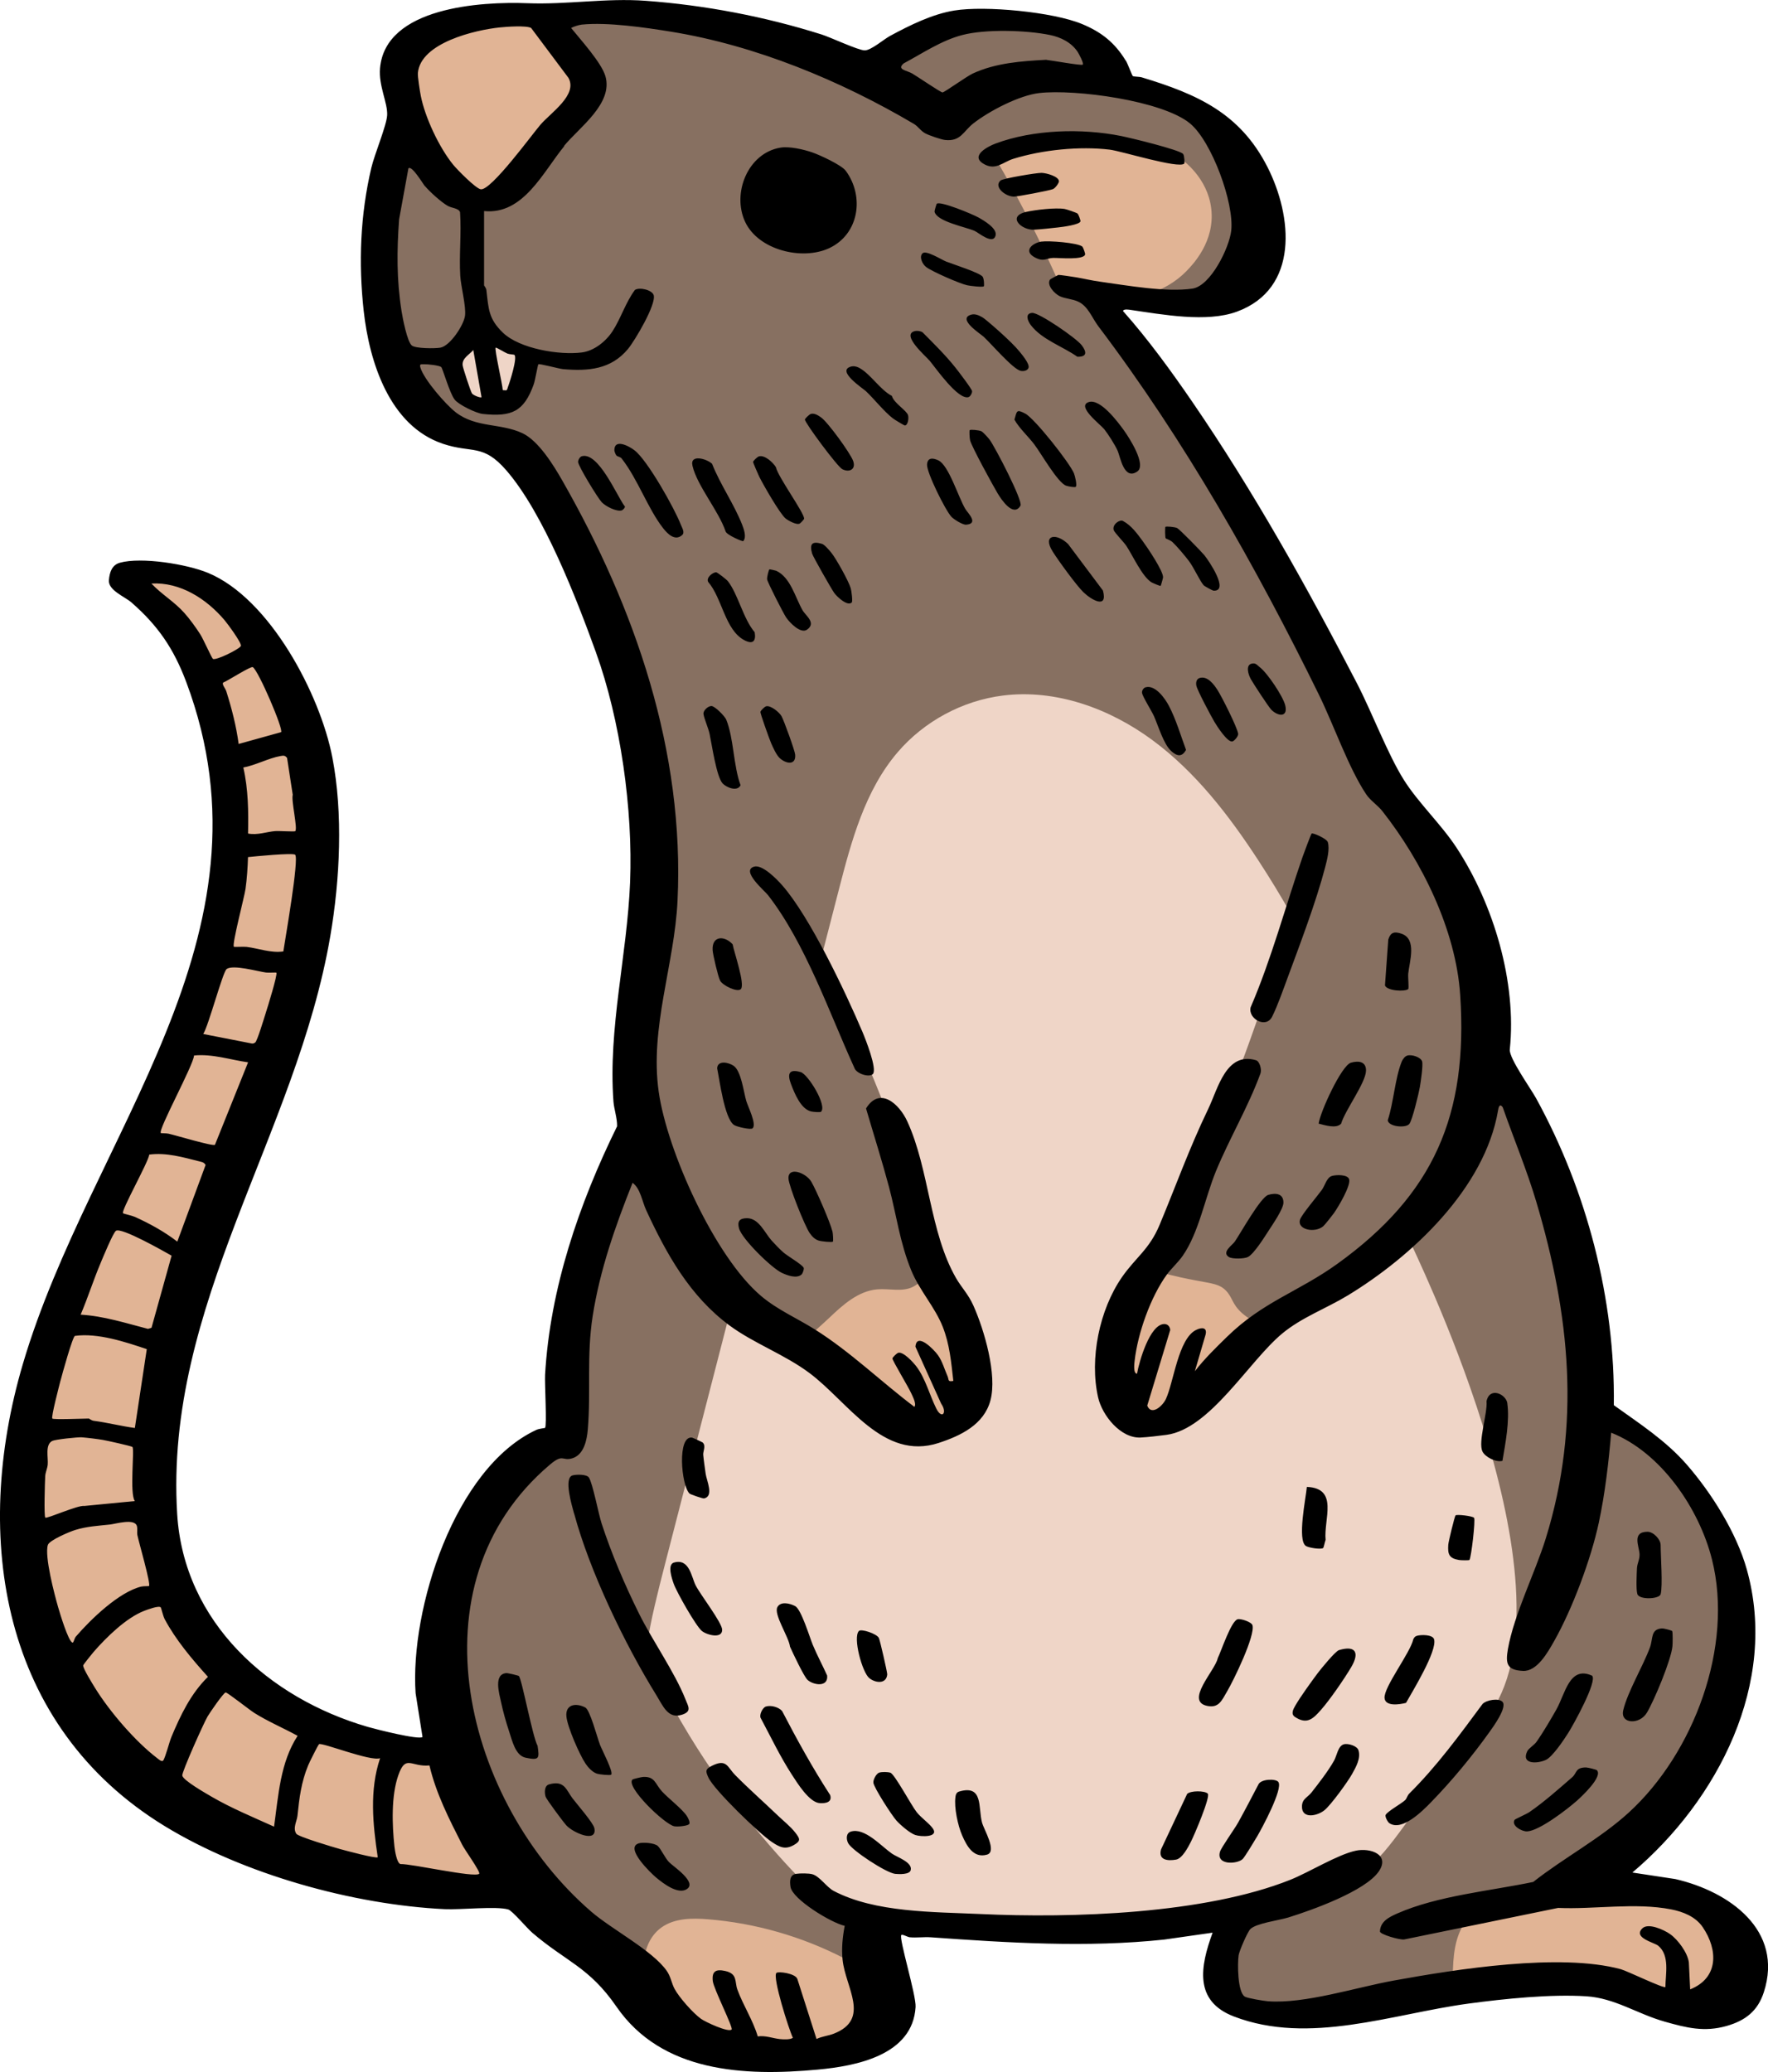 <?xml version="1.0" encoding="UTF-8"?>
<svg id="animal" xmlns="http://www.w3.org/2000/svg" viewBox="0 0 449.4 526.54">
  <path d="M100.58,79.23c-1.13-7.19-1.31-14.26-.62-23.64v-.08s2.46-13.41,2.46-13.41l.28-.31c.36-.4.85-.62,1.38-.62,1.38,0,2.52,1.36,4.57,4.41.23.34.41.61.5.73,1.27,1.47,3.84,3.79,5.39,4.69.2.12.6.24.96.34.98.29,2.46.72,2.88,2.18l.04.15v.16c.21,2.84.13,5.7.05,8.48-.07,2.54-.14,5.16,0,7.68.06.97.3,2.36.56,3.84.43,2.42.87,4.93.65,6.59-.35,2.67-4.14,8.83-7.53,9.4-.59.1-1.57.16-2.7.16h0c-4.49,0-5.43-.77-5.74-1.03-1.78-1.48-2.93-8.35-3.14-9.71ZM230.08,19.53c.39.15.79.3,1.06.45.36.21,1.37.87,2.44,1.57,5.09,3.33,5.37,3.43,6,3.43s.94-.18,4.22-2.36c1.52-1.01,3.41-2.27,4.08-2.58,5.37-2.49,11.35-3,18.05-3.36.45.05,1.46.22,2.52.39,3.04.49,5.45.86,6.47.86.26,0,.86,0,1.34-.45,1.27-1.19-.12-3.72-1.05-5.12-1.64-2.49-4.49-4.25-8.03-4.96-3.27-.66-7.79-1.06-12.1-1.06-3.02,0-7.35.19-10.8,1.09-4.25,1.1-8.11,3.3-11.84,5.44-1.15.66-2.29,1.31-3.44,1.92l-.15.08-.13.11c-.33.29-1.35,1.16-1.12,2.42.23,1.28,1.48,1.75,2.48,2.13ZM434.03,488.88c2.64,3.9,3.55,8.12,2.49,11.59-.89,2.9-3.09,5.12-6.37,6.43l-1.96.78-.43-8.89c-.29-2-2.46-4.91-4.15-6.1-1.03-.73-3.17-1.73-4.53-1.73-.35,0-.54.07-.6.13-.03.03-.05.06-.07.08.43.39,1.65.92,2.21,1.16.78.33,1.4.6,1.83.96,2.95,2.46,2.67,6.39,2.45,9.55-.06.75-.1,1.46-.11,2.09v.6l-.41.43c-.18.18-.57.49-1.2.49-.85,0-2.45-.65-7.19-2.74-1.82-.81-3.88-1.72-4.44-1.87-4.22-1.14-9.63-1.72-16.09-1.72-8.43,0-17.73.98-26.19,2.2-.45.06-.9.12-1.34.19-4.92.73-9.51,1.53-13.44,2.24-2.75.5-5.79,1.2-9,1.95-7.18,1.68-14.61,3.41-21.01,3.41-.8,0-1.58-.03-2.31-.08-.57-.05-5.43-.7-6.57-1.4-3.26-2.02-2.29-11.91-2.27-12.01.21-1.35,2.35-6.41,3.36-7.46,1.23-1.28,3.89-1.93,7.52-2.7,1.08-.23,2.1-.45,2.75-.65,8.56-2.65,19.52-7.15,22.24-11.14.2-.3.47-.75.57-1.19.06-.26.06-.5-.05-.71-.06-.12-.17-.24-.31-.36-.54-.45-1.63-.83-3.04-.83-.51,0-1.01.05-1.47.15-2.7.58-6.39,2.46-9.97,4.27-2.3,1.17-4.48,2.27-6.38,3.03-18.96,7.58-45.39,9.17-64.23,9.17-5.1,0-10.22-.12-15.24-.35-1.53-.07-3.11-.13-4.72-.19-11.12-.41-23.71-.87-33.19-5.86-.96-.51-1.83-1.37-2.68-2.2-.81-.8-1.74-1.71-2.4-1.9-.28-.08-.99-.16-1.98-.16-.58,0-1.16.03-1.52.08-.14.02-.19.05-.19.05-.02.02-.2.3-.01,1.56.33,2.13,9.22,7.94,12.61,8.65l1.44.31-.28,1.45c-.61,3.13-.77,5.73-.53,8.19,0,.13.03.26.05.39.04.32.1.65.16.99.28,1.37.73,2.8,1.17,4.2,1.61,5.16,3.62,11.57-4.6,14.76-.71.27-1.41.44-2.09.61-.77.19-1.5.36-2.14.68l-1.56.77-5.37-16.79c-.34-.29-1.53-.65-2.58-.75.33,3.12,3.24,12.52,4.19,14.46l.56,1.15-1.05.74c-.64.45-1.53.66-2.8.66-.46,0-.96-.03-1.52-.09-.73-.07-1.43-.22-2.11-.37-.85-.18-1.66-.36-2.47-.36-.22,0-.45.01-.68.05l-1.29.17-.36-1.24c-.64-2.18-1.72-4.38-2.77-6.5-.84-1.72-1.72-3.5-2.38-5.3-.25-.68-.34-1.32-.43-1.88-.19-1.28-.23-1.59-1.57-1.89-.43-.09-.78-.14-1.05-.14-.18,0-.27.02-.31.03.02.03-.07.31,0,1.05.08.75,1.54,4.04,2.51,6.22,2.48,5.6,2.86,6.46,1.74,7.4-.37.32-.88.49-1.5.49-2.18,0-7.05-2.38-8.1-3.14-2.24-1.59-5.93-5.78-7.19-8.16-.38-.69-.62-1.4-.85-2.08-.29-.85-.56-1.65-1.05-2.34-1-1.42-2.55-2.86-4.39-4.31-2.09-1.65-4.55-3.31-6.96-4.94-2.84-1.92-5.52-3.73-7.57-5.49-19.59-16.91-32.18-43.76-32.07-68.42.09-19.18,7.55-35.6,21.58-47.47,1.67-1.41,2.76-1.95,3.92-1.95.38,0,.7.06.97.11.22.04.39.08.59.08s.42-.04.69-.11c1.64-.47,2.63-2.51,2.92-6.06.34-4,.33-7.97.33-11.81-.01-5.45-.01-11.08.92-17.05,1.94-12.43,6.26-24.28,10.24-34.24l.71-1.78,1.56,1.13c1.78,1.28,2.51,3.5,3.17,5.46.26.78.5,1.51.79,2.13,4.71,10.18,10.36,20.55,19.61,27.83.34.28.69.55,1.05.81,2.95,2.18,6.26,3.93,9.77,5.79,3.56,1.88,7.24,3.83,10.54,6.28,2.65,1.97,5.24,4.5,7.76,6.95,5.77,5.61,11.73,11.42,19,11.42,1.55,0,3.15-.26,4.75-.79,4.88-1.59,10.67-4.14,12.18-9.77,1.66-6.18-1.73-17.46-4.26-23.12-.73-1.62-1.58-2.81-2.49-4.07-.62-.86-1.26-1.75-1.85-2.77-3.78-6.59-5.51-14.41-7.18-21.98-1.36-6.14-2.76-12.5-5.24-17.93-1.33-2.9-3.61-5.09-5.31-5.09-.77,0-1.51.47-2.2,1.41.57,1.93,1.15,3.86,1.73,5.78,1.33,4.43,2.71,9,3.92,13.54.64,2.42,1.17,4.83,1.68,7.17,1.05,4.79,2.04,9.32,3.95,13.93.97,2.35,2.42,4.61,3.83,6.79,1.51,2.35,3.08,4.78,4.13,7.45,1.71,4.31,2.17,8.55,2.67,13.04l.28,2.53-1.39.25c-.36.06-.64.09-.89.09-1.14,0-1.85-.6-2.1-1.79-.03-.14-.06-.26-.11-.37-.24-.55-.46-1.12-.68-1.69-.46-1.21-.94-2.46-1.62-3.42-.64-.9-1.83-2.03-2.67-2.61l6.04,13.35c.93,1.4,1.17,2.83.63,3.86-.35.68-1.01,1.09-1.75,1.09s-1.83-.4-2.77-2.3c-.64-1.28-1.19-2.67-1.72-4.02-.89-2.24-1.81-4.56-3.14-6.35-.86-1.17-2.37-2.6-3.08-2.93-.05.04-.1.08-.15.13.46.87,1.35,2.43,2.04,3.64,1.07,1.88,2.08,3.65,2.42,4.43l.15.33c.6,1.26,1.5,3.17.46,4.57l-.9,1.21-1.2-.91c-3.24-2.44-6.38-5.07-9.43-7.6-5-4.18-10.18-8.49-15.76-12-1.54-.97-3.18-1.88-4.75-2.76-3.07-1.7-6.25-3.46-9.1-5.86-1.62-1.36-3.25-3.04-4.86-4.96-10.27-12.25-19.75-34.3-21.69-47.86-1.45-10.17.4-20.28,2.18-30.05,1.12-6.15,2.28-12.5,2.58-18.73,1.63-33.71-8.16-69.37-29.07-106.01-1.35-2.35-5.44-9.53-9.49-11.42-2.17-1.02-4.46-1.39-6.89-1.79-3.45-.56-7.01-1.15-10.28-3.65-2.55-1.96-8.47-8.57-9.55-12.11-.1-.36-.39-1.31.19-2.09.55-.75,1.39-.75,1.79-.75h.49s3.98.08,5.19,1.04c.47.37.62.82,1.36,2.96.62,1.76,1.65,4.72,2.3,5.56.71.92,4.71,2.92,6.13,3.07,1.18.12,2.18.18,3.06.18,4.51,0,6.45-1.56,8.3-6.7.17-.46.47-1.95.67-2.94.39-1.93.45-2.22.75-2.6.2-.26.61-.59,1.33-.59.61,0,1.67.23,3.79.72.9.21,2.14.5,2.46.53,1.36.11,2.54.17,3.62.17,5.29,0,8.86-1.46,11.6-4.75,2.04-2.45,6.4-10.46,6.26-12.25-.25-.24-1.13-.61-2.02-.61-.15,0-.27,0-.35.03-1.09,1.54-1.98,3.41-2.83,5.22-.78,1.65-1.59,3.37-2.58,4.87-1.62,2.48-4.91,5.56-8.86,6.06-.93.12-1.96.18-3.07.18-5.98,0-14.23-1.76-18.24-5.63-3.73-3.61-4.05-6.47-4.49-10.45l-.14-1.25c-.02-.06-.14-.24-.2-.32-.16-.22-.4-.56-.4-1.07v-20.54l1.65.17c.38.04.76.05,1.13.05,6.4,0,10.54-5.81,14.54-11.44,1.16-1.63,2.26-3.17,3.4-4.56.95-1.15,2.12-2.33,3.35-3.57,3.83-3.87,8.18-8.24,6.89-12.77-.72-2.5-4.42-6.91-6.86-9.83-.6-.71-1.15-1.36-1.59-1.91l-1.11-1.38,1.55-.87c.83-.46,2.37-.95,3.31-1.04,1.16-.12,2.47-.18,3.9-.18,6.11,0,13.47,1.07,19.19,2,25.32,4.09,47.81,15.1,62.22,23.61.68.4,1.19.91,1.64,1.36s.8.8,1.26,1.05c.84.43,3.71,1.39,4.43,1.48.23.03.46.04.67.04,1.52,0,2.17-.64,3.38-1.97.56-.61,1.19-1.3,2-1.94,4.36-3.42,12.31-7.47,17.58-8.06,1.24-.14,2.72-.21,4.39-.21,10.51,0,28.54,2.88,35.06,8.3,6.15,5.1,11.79,21.37,10.98,28.56-.48,4.34-5.32,15.16-11.13,16.01-1.37.2-2.94.31-4.68.31-2.17,0-4.48-.15-6.8-.39-3.22-.32-6.45-.8-9.28-1.22-1.07-.16-2.1-.31-3.07-.44-1.5-.21-2.75-.46-3.95-.7-.7-.14-1.41-.29-2.18-.42-.68-.12-3.14-.48-4.03-.57-.09.05-.2.11-.32.17-.28.15-.59.32-.83.46.15.48,1.08,1.55,1.86,1.91.36.17.79.29,1.26.4.22.05.45.1.68.15.69.16,1.46.33,2.22.62.16.05.31.12.47.19,2.21,1.01,3.4,3,4.45,4.76.42.7.82,1.36,1.26,1.95,19.71,26.06,37.59,55.92,56.27,93.98,1.31,2.69,2.63,5.76,4.01,9.01,2.49,5.83,5.06,11.85,7.85,16.02.5.75,1.24,1.43,2.02,2.14.7.63,1.41,1.28,2.02,2.04,11.59,14.71,19.11,32.5,20.11,47.57,1.57,23.49-3.11,40.65-15.74,55.22-4.38,5.07-9.72,9.82-16.1,14.41-3.99,2.87-7.82,4.99-11.52,7.04-5.65,3.14-10.99,6.09-16.44,11.43l-.3.3c-2.77,2.71-5.39,5.27-7.66,8.23l-2.63-1.33,2.59-8.81c-.06.02-.12.05-.18.08-2.49,1.24-3.94,6.64-5.11,10.99-.6,2.23-1.17,4.34-1.85,5.82-.71,1.54-2.65,3.72-4.72,3.72-.6,0-2.05-.21-2.79-2.12l-.19-.48,5.88-19.33c-1.95.12-4.62,6.98-5.39,11.41l-.21,1.19-1.22.05c-.65,0-1.18-.24-1.57-.67-.68-.77-.86-2-.6-4.24.89-7.7,4.35-16.96,8.43-22.6.59-.82,1.32-1.61,2.01-2.37.74-.8,1.5-1.63,2.08-2.48,2.52-3.65,4.07-8.58,5.56-13.34.84-2.68,1.71-5.44,2.73-7.92,1.52-3.66,3.31-7.32,5.05-10.86,2.21-4.49,4.49-9.14,6.2-13.82.1-.31-.08-1.15-.3-1.45-.57-.15-1.1-.23-1.6-.23-3.72,0-5.61,4.66-7.28,8.77-.44,1.09-.86,2.12-1.31,3.05-3.31,6.86-5.8,13.12-8.44,19.75-1.25,3.14-2.54,6.38-3.94,9.73-1.74,4.17-3.82,6.52-6.03,9.01-1.2,1.35-2.44,2.74-3.66,4.5-5.55,7.99-7.95,20.07-5.84,29.37.95,4.18,5.1,9.04,9.03,9.04.09,0,.17,0,.25-.01,1.71-.09,4.79-.44,6.43-.67,6.83-.91,13.6-8.81,19.56-15.78,3.18-3.7,6.18-7.2,9.09-9.62,3.25-2.7,7.06-4.64,10.73-6.51,2.06-1.05,4.18-2.13,6.13-3.31,5.51-3.35,11.29-7.58,16.63-12.48,10.15-9.3,18.72-20.97,20.85-33.45.12-.7.43-2.57,2.08-2.57.66,0,1.25.34,1.77,1.02l.15.19.08.22c1,2.87,2.09,5.77,3.14,8.57,1.9,5.06,3.86,10.3,5.44,15.61,9.73,32.76,10.49,60.19,2.39,86.32-1.05,3.42-2.47,7.01-3.97,10.8-2.3,5.84-4.68,11.88-5.61,17.15-.2,1.11-.41,2.65,0,3.16.16.2.69.55,2.42.64h.11c2.56,0,5.02-4.31,6.33-6.63l.12-.2c4.5-7.97,9.2-20.43,11.16-29.6,1.68-7.85,2.53-15.89,3.14-22.73l.17-2,1.87.73c13.87,5.48,23.47,21.07,26.53,33.24,5.44,21.71-3.63,49.37-21.57,65.77-4.31,3.94-9.32,7.28-14.16,10.5-3.45,2.3-7.01,4.67-10.24,7.22l-.28.22-.34.07c-3.06.64-6.27,1.19-9.66,1.77-7.52,1.28-15.27,2.6-21.9,5.05-.92.34-1.81.7-2.68,1.09-1.92.84-3.05,1.53-3.41,2.59,1.08.48,3.42,1.16,4.33,1.16l5.03-1.03,10.99-2.25,23.2-4.76h.19c.95.05,1.91.07,2.89.07,2.53,0,5.1-.12,7.82-.24,2.69-.12,5.49-.25,8.23-.25,3.94,0,7.12.26,10.01.83,4.2.82,7.23,2.56,8.99,5.17Z" fill="#877061"/>
  <path d="M119.15,87.97l2.07-2.49,2.78,15.93-.53.55c-.23.23-.63.51-1.28.51-.86,0-2.89-.72-3.52-1.75-.43-.72-2.5-6.85-2.58-7.82-.16-2.03,1.19-3.21,2.17-4.07.34-.3.65-.58.89-.86ZM126.35,100.46l1.27.15c.42.05.71.08.9.08,1.41,0,1.77-1.12,1.88-1.48.03-.08.06-.18.11-.32,1.17-3.1,2.88-8.52,1.19-9.89-.39-.32-.79-.36-1.33-.42-.23-.02-.7-.08-.83-.12-.16-.07-.75-.39-1.14-.61-1.46-.81-1.86-1.02-2.38-1.02h-.73s-.45.55-.45.55c-.62.74-.57,1.22.65,7.38.35,1.75.78,3.92.8,4.43l.06,1.28Z" fill="#efd5c7"/>
  <path d="M358.42,315.43s-.05-.26-.12-.61c-.04-.19-.08-.38-.12-.56-5.23,5.37-11.67,9.58-18.72,12.18-5.53,2.03-11.56,3.17-16.22,6.77-3.95,3.05-6.48,7.54-8.79,11.96s-4.59,9-8.21,12.42c-3.63,3.43-8.99,5.51-13.69,3.86-2.54-.89-4.64-2.78-6.17-4.99-4.03-5.86-4.07-13.72-1.99-20.52,2.07-6.8,6.01-12.85,9.6-18.98,15.4-26.25,25.06-55.36,34.36-84.36-2.72-4.81-5.6-9.54-8.63-14.17-7.42-11.35-15.86-22.28-26.77-30.34-10.9-8.06-24.59-13.04-38.04-11.34-10.27,1.29-19.99,6.53-26.72,14.38-8.35,9.74-11.79,22.62-14.99,35.04-1.55,6.02-3.1,12.03-4.66,18.05,9.84,20.03,18.43,40.69,25.23,61.94,3.61,11.27,6.71,22.69,9.81,34.1,1.54,5.67,2.93,12.24-.5,17.01-3.17,4.39-9.53,5.44-14.73,3.92-5.2-1.53-9.52-5.09-13.68-8.56-9.35-7.8-18.7-15.6-28.04-23.41-.48,1.84-.95,3.68-1.42,5.51-5.45,21.14-10.9,42.27-16.35,63.41-1.71,6.65-3.43,13.43-4.48,20.24h0c-.09.61-.18,1.21-.26,1.81,2.11,4.57,4.49,9.29,7.18,14.1,10.09,18.05,21.63,32.32,32.18,43.26.2-.01.42-.01.63-.01h.25c.86.01,1.47.09,1.73.16.66.19,1.59,1.1,2.4,1.9.85.83,1.72,1.69,2.68,2.2,9.48,4.99,22.07,5.45,33.19,5.86,1.61.06,3.19.12,4.72.19,5.02.23,10.14.35,15.24.35,18.84,0,45.27-1.59,64.23-9.17,1.9-.76,4.08-1.86,6.38-3.03,3.58-1.81,7.27-3.69,9.97-4.27.97-.21,1.24-.19,1.47-.15.82.14,2,1.39,2.28,1.54,1.87,1.02,14.86-18.6,17.2-22.06,7.95-11.79,10.53-11.45,14.07-17.46,20.25-34.3-21.27-117.04-21.5-118.17Z" fill="#efd5c7"/>
  <path d="M58.76,170.61c3.47-2.02,4.6-2.61,5.42-2.61h.41l.44.23c2.11,1.26,7.82,15.35,7.97,17.41.06.83-.29,1.3-.6,1.55l-.24.2-12.75,3.56-.23-1.71c-.52-3.91-1.52-8.2-3.07-13.11-.05-.17-.2-.42-.33-.65-.37-.63-1.06-1.81-.25-2.92l.26-.36.42-.16c.31-.12,1.61-.88,2.56-1.43ZM15.67,385.92c1.78-.66,4.76-1.76,5.53-1.76l.18.03,13.04-1.25,2.76-.22-1.7-2.16c-.54-.97-.35-6.05-.26-8.49.15-4.01.18-4.85-.61-5.53-.82-.68-8.14-2.1-8.21-2.12-1.54-.26-4.06-.57-5.48-.67-.1,0-.24-.01-.39-.01-1.28,0-6.76.51-7.91,1.06-2.27,1.13-2.12,3.92-2.02,5.77.03.57.06,1.1.02,1.46-.03.36-.15.74-.26,1.15-.16.55-.34,1.17-.37,1.87-.16,2.9-.58,10.6.43,11.61.18.19.57.5,1.2.5.63,0,1.51-.3,4.05-1.24ZM68.73,258.68l.26-.84c3.42-10.68,3-11.08,2.32-11.72-.47-.47-1.05-.47-1.44-.47-.19,0-.44,0-.7.01-.28,0-.58.02-.85.02-.2,0-.39,0-.51-.02-.49-.07-1.18-.22-1.98-.39-1.96-.41-4.41-.93-6.31-.93-1.24,0-2.12.21-2.76.67-.79.55-1.28,1.79-3.5,8.79-1.03,3.24-2.31,7.27-2.86,8.15l-1.19,1.86,14.49,2.82c.17.03.33.05.48.05.82,0,1.41-.43,1.6-.58.56-.41.91-.9,2.95-7.43ZM73.35,243.1l.17-1.1c.08-.51.23-1.46.44-2.72,3.56-21.72,2.97-22.32,2.16-23.13-.51-.52-1.22-.61-2.52-.61-3.24,0-10.39.74-10.7.77l-1.3.13-.05,1.3c-.11,3.15-.32,5.8-.62,7.9-.1.67-.56,2.65-1.06,4.74-2.37,10.06-2.29,10.48-1.43,11.3.47.43,1.02.43,1.51.43.25,0,.56,0,.89-.01.35,0,.72-.02,1.05-.02.25,0,.48,0,.63.02.95.12,1.91.33,2.92.54,1.64.35,3.33.72,5.11.72.58,0,1.14-.04,1.68-.12l1.1-.16ZM20.42,416.87c4.23-4.91,10.92-11.06,15.88-12.25.2-.05.81-.06,1.08-.06.59,0,.99-.02,1.4-.33,1.06-.79,1.1-1.27-1.53-11.14-.4-1.52-.75-2.83-.84-3.29-.03-.17-.02-.46-.02-.73.01-.5.03-1.06-.13-1.65-.22-.82-.99-2.19-3.67-2.19-1.25,0-2.61.27-3.71.49-.45.09-.83.17-1.1.2-.56.06-1.11.12-1.65.17-2.49.24-4.84.48-7.43,1.27-.07.02-7.23,2.41-7.96,4.81-1.05,3.43,1.73,13.63,2.6,16.67,2.6,9.11,3.89,9.69,4.42,9.93l.36.16h.33c1.19,0,1.6-1.1,1.8-1.62.05-.14.14-.38.17-.42ZM53.91,427.18l1.03-1.01-.96-1.07c-3.74-4.16-7.97-9.06-10.83-14.44-.16-.3-.43-1.25-.58-1.77-.25-.89-.34-1.19-.68-1.53-.38-.37-.9-.55-1.55-.55-1.12,0-2.74.56-4.19,1.11-5.45,2.06-11.26,8.3-13.48,10.87-.03.03-2.78,3.21-2.98,4.06-.17.76-.03,1.65,3.17,6.82l.07.11c4,6.46,10.79,14.11,16.15,18.2l.13.1c.46.36,1.16.91,2,.91.55,0,1.07-.24,1.41-.65.49-.58.87-1.73,1.63-4.21.27-.87.54-1.77.71-2.17,2.08-4.96,4.65-10.6,8.95-14.78ZM77.77,440.55l-1.42-.78c-1.44-.79-2.92-1.53-4.36-2.24-2.2-1.09-4.47-2.22-6.54-3.52-.44-.28-1.68-1.2-2.87-2.1-4.17-3.14-4.53-3.35-5.31-3.35h-.01c-1.81.1-5.77,6.78-5.81,6.85-.07.13-6.98,14.3-6.6,16.1.26,1.17,1.57,2.48,7.69,6.05l.35.2c4.16,2.42,8.61,4.4,12.92,6.32,1.07.48,2.14.95,3.2,1.43l1.82.82.28-1.98c.17-1.21.33-2.43.48-3.65.84-6.56,1.7-13.34,5.28-18.82l.88-1.36ZM59.11,267.71c-2.59-.53-5.26-1.07-8.01-1.07-.66,0-1.3.03-1.92.09l-1.21.17-.13,1.21c-.11,1.02-2.61,6.18-4.26,9.6-4.59,9.47-4.86,10.32-3.75,11.29.45.45.92.47,1.64.49.31,0,.84.02,1.05.07.48.1,1.71.44,3.14.84,4.37,1.21,7.56,2.06,8.74,2.06.53,0,.97-.16,1.29-.48l.22-.22,9.26-23.02-1.9-.27c-1.37-.19-2.79-.48-4.16-.76ZM12.27,361.55c.49.46,1.01.55,3.28.55,1.54,0,3.57-.06,5.05-.1.64-.02,1.19-.03,1.58-.04.33.2.83.47,1.44.55,1.76.23,3.52.58,5.23.91,1.69.33,3.45.67,5.23.92l1.46.2,3.44-22.74-1.2-.4c-4.81-1.61-10.79-3.62-16.28-3.62-.93,0-1.82.06-2.68.18-.86.13-1.76.27-4.91,12.56-2.63,10.07-2.38,10.31-1.64,11.03ZM118.87,468.19l-.02-.05-.23-.45c-3.15-6.19-6.4-12.59-8-19.42l-.3-1.28-1.31.13c-.27.03-.52.04-.76.04-.99,0-1.81-.2-2.54-.37-.63-.15-1.22-.29-1.83-.29-2.29,0-3.3,1.97-4.05,4.1-1.95,5.55-1.66,13.27-1.07,18.76.35,3.45,1.23,5.39,2.62,5.77l.29.06h.23c1.13,0,4.46.57,7.68,1.13,4.33.75,8.81,1.53,11.06,1.53.78,0,1.58-.07,2.13-.57,1.28-1.12.42-2.43-2.45-6.79-.59-.9-1.33-2.02-1.45-2.29ZM71.01,190.64c-1.6.28-3.3.91-4.95,1.52-1.53.56-3.11,1.15-4.48,1.4l-1.54.28.35,1.53c1.28,5.58,1.27,11.4,1.16,16.41l-.03,1.26,1.24.24c.56.11,1.12.16,1.73.16,1.24,0,2.38-.22,3.49-.43.73-.14,1.42-.27,2.07-.33.1,0,.23,0,.39,0,.49,0,1.17.02,1.86.05.73.02,1.46.05,1.98.05.67,0,1.31,0,1.8-.49.86-.85.71-2.16.17-5.85-.19-1.33-.52-3.55-.41-4.08l.08-.31-1.55-10.02-.22-.3c-.59-.8-1.31-1.18-2.2-1.18-.33,0-.62.05-.96.11ZM30.35,309.49c.3.24.55.3,1.58.58.54.15,1.45.39,1.74.52,4.05,1.82,7.58,3.88,10.49,6.11l1.62,1.24,8.14-22.1-.4-.63c-.71-1.12-1.57-1.33-2.25-1.5l-1.33-.34c-3.14-.8-6.38-1.63-9.75-1.63-.83,0-1.64.05-2.43.15l-1.19.12-.11,1.2c-.14.79-2.03,4.56-3.28,7.05-3.55,7.07-4.09,8.16-2.82,9.21ZM41.5,152.94c1.52,1.21,2.95,2.36,4.25,3.82,1.34,1.5,2.95,3.75,3.94,5.32.28.45,1,1.92,1.58,3.11,1.4,2.89,1.55,3.14,1.98,3.45.31.22.7.33,1.13.34,1.46,0,7.92-2.71,8.32-4.53.44-1.94-4.45-7.79-4.5-7.85-5.32-6.25-12.16-9.83-18.77-9.83-.34,0-.69,0-1.04.03l-3.23.18,2.23,2.35c1.31,1.39,2.74,2.53,4.11,3.63ZM99.07,444.26l-2.96,1.11s-.09.02-.3.02c-1.81,0-6.07-1.33-9.18-2.3-3.02-.94-4.51-1.4-5.34-1.4-.41,0-.77.11-1.04.3-.85.58-3.27,5.96-3.29,6.01-1.8,4.35-2.33,8.42-2.84,13.28-.03.27-.14.64-.25,1.04-.36,1.23-.85,2.92.2,4.49.82,1.26,7.84,3.36,11.95,4.5.08.02,7.9,2.19,9.75,2.19.2,0,.81,0,1.3-.47l.55-.54-.11-.76c-1.2-8.03-2.15-16.54.54-24.47l1.03-3ZM33.9,338.26c1.11.3,2.22.6,3.33.89l.4.1,2.09-.63,5.33-19.13.23-1.18-1.02-.58c-11.57-6.58-13.68-6.58-14.37-6.58-.51,0-.94.13-1.3.38-.68.49-1.43,1.76-4.08,8.05l-.31.73c-.92,2.17-1.74,4.41-2.53,6.57-.8,2.19-1.64,4.45-2.55,6.61l-.84,1.96,2.13.12c4.55.26,9.09,1.49,13.49,2.68ZM105.48,24.65c-.01-.05-.88-4.83-.76-6.23.76-8.53,14.83-12.2,22.17-12.95,1.19-.12,3.19-.27,4.9-.27,2.51,0,3.41.3,3.91.56l.3.16,9.75,13.03.05.09c2.43,4.36-1.91,8.45-5.09,11.43-.85.8-1.65,1.55-2.19,2.18-.44.51-1.23,1.53-2.24,2.81-8.36,10.7-11.76,14.13-13.98,14.13h0c-.11,0-.23,0-.33-.02-2.23-.32-7.88-6.69-7.93-6.75-3.74-4.58-7.42-12.39-8.56-18.18ZM204.61,340.75c-1.89,2.14,1.42,2.98,3.12,4.14,3.89,2.67,7.37,5.94,10.25,9.68,1.9,2.47,3.63,5.2,6.28,6.83,2.92,1.78,6.51,1.95,9.93,2.06,2.55.08,5.19.15,7.52-.89,3.84-1.72,5.87-6.14,5.99-10.35.11-4.2-1.34-8.27-2.78-12.22-1.33-3.65-2.65-7.31-3.98-10.96-.37-1.01-.74-2.04-1.39-2.9s-1.62-1.54-2.69-1.58c-1.79-.06-3.13,1.57-4.72,2.4-2.75,1.44-6.09.41-9.18.68-4.82.42-8.72,3.94-12.22,7.28-2.01,1.92-4.28,3.74-6.12,5.83ZM282,346.16c-.06,3.17.21,6.48,1.79,9.23,2.45,4.26,7.79,6.32,12.67,5.76s9.27-3.4,12.64-6.97c3.37-3.57,5.86-7.87,8.32-12.12,1.02-1.76,2.06-3.87,1.23-5.73-.52-1.17-1.37-1.25-2.95-2.66-2.59-2.32-2.37-3.98-4.12-5.75-1.6-1.61-3.27-1.73-7.63-2.55-11.52-2.16-11.78-3.57-14.03-2.57-3.58,1.6-5.1,5.98-6.6,12.55-.81,3.54-1.26,7.17-1.33,10.81ZM217.01,503.41c-.44-1.4-.89-2.83-1.17-4.2-.06-.34-.12-.67-.16-.99-.36-.21-.73-.4-1.1-.59-10.73-5.55-22.56-8.94-34.59-9.92-4.09-.34-8.53-.3-11.86,2.08-2.44,1.75-3.86,4.53-4.32,7.52,1.84,1.45,3.39,2.89,4.39,4.31.49.69.76,1.49,1.05,2.34.23.68.47,1.39.85,2.08,1.26,2.38,4.95,6.57,7.19,8.16,1.05.76,5.92,3.14,8.1,3.14.62,0,1.13-.17,1.5-.49,1.12-.94.74-1.8-1.74-7.4-.97-2.18-2.43-5.47-2.51-6.22-.08-.74.01-1.02,0-1.05.04-.01.13-.03.31-.03.27,0,.62.05,1.05.14,1.34.3,1.38.61,1.57,1.89.09.56.18,1.2.43,1.88.66,1.8,1.54,3.58,2.38,5.3,1.05,2.12,2.13,4.32,2.77,6.5l.36,1.24,1.29-.17c.23-.04.46-.05.68-.05.81,0,1.62.18,2.47.36.68.15,1.38.3,2.11.37.56.06,1.06.09,1.52.09,1.27,0,2.16-.21,2.8-.66l1.05-.74-.56-1.15c-.95-1.94-3.86-11.34-4.19-14.46,1.05.1,2.24.46,2.58.75l5.37,16.79,1.56-.77c.64-.32,1.37-.49,2.14-.68.68-.17,1.38-.34,2.09-.61,8.22-3.19,6.21-9.6,4.6-14.76ZM434.03,488.88c-1.76-2.61-4.79-4.35-8.99-5.17-2.89-.57-6.07-.83-10.01-.83-2.74,0-5.54.13-8.23.25-2.72.12-5.29.24-7.82.24-.98,0-1.94-.02-2.89-.06h-.19s-23.2,4.75-23.2,4.75c-3.02,3.96-3.36,9.24-3.43,14.26,8.46-1.22,17.76-2.2,26.19-2.2,6.46,0,11.87.58,16.09,1.72.56.15,2.62,1.06,4.44,1.87,4.74,2.09,6.34,2.74,7.19,2.74.63,0,1.02-.31,1.2-.49l.41-.43v-.6c0-.63.05-1.34.11-2.09.22-3.16.5-7.09-2.45-9.55-.43-.36-1.05-.63-1.83-.96-.56-.24-1.78-.77-2.21-1.16.02-.02.04-.05.07-.08.06-.06.25-.13.6-.13,1.36,0,3.5,1,4.53,1.73,1.69,1.19,3.86,4.1,4.15,6.1l.43,8.89,1.96-.78c3.28-1.31,5.48-3.53,6.37-6.43,1.06-3.47.15-7.69-2.49-11.59ZM301.62,68.85c-2.65,2.73-6,4.7-9.78,5.88-3.22-.32-6.45-.8-9.28-1.22-1.07-.16-2.1-.31-3.07-.44-1.5-.21-2.75-.46-3.95-.7-.7-.14-1.41-.29-2.18-.42-.68-.12-3.14-.48-4.03-.57-.09.05-.2.11-.32.17-1.81-4.08-3.77-8.27-5.89-12.56-3.35-6.78-6.78-13.1-10.2-18.97,4.9-1.74,11.82-3.6,20.25-3.98,11.56-.53,20.85,1.95,26.56,3.98,1.14.8,7.21,5.19,8.15,12.96,1.02,8.37-4.72,14.28-6.26,15.87Z" fill="#e1b495"/>
  <path d="M198.35,37.52c2.29-.39,5.88.44,8.12,1.21,1.97.68,7.44,3.21,8.51,4.67,4.83,6.56,3.35,16.16-4.25,19.68-6.86,3.17-17.95.48-21.32-6.69-3.42-7.29.69-17.48,8.94-18.87ZM331.13,217.65c-4.43,12.76-7.89,25.9-13.24,38.33-.69,2.93,3.91,5.42,5.44,2.42,1.36-2.68,2.84-6.92,3.93-9.86,3.18-8.6,7.31-19.46,9.58-28.18.47-1.82,1.21-4.58.67-6.37-.26-.87-3.87-2.47-4.12-2.17-.2.24-1.96,4.99-2.26,5.84ZM219.2,262.16c-4.33-10.16-13.33-29.18-20.36-37.18-1.37-1.56-5.06-5.38-7.17-4.75-3.42,1.02,2.68,6.12,3.52,7.2,9.53,12.24,15.56,29.85,21.99,43.94.46,1.46,3.79,2.51,4.69,1.55,1.17-1.24-1.91-8.97-2.67-10.76ZM300.75,39.15c-.76-1.06-13.52-4.14-15.79-4.59-9.95-2-22.3-1.67-31.91,1.92-1.9.71-6.37,3.02-3.22,5.04s5.04-.32,7.7-1.15c7.43-2.31,16.91-3.26,24.56-2.34,3.03.37,17.46,4.9,18.92,3.55.12-.11.07-1.97-.26-2.43ZM158.02,116.52c4.1,5.23,6.65,12.73,10.52,17.68,1.18,1.52,3.05,3.35,4.83,1.79.78-.68,0-1.85-.33-2.7-1.6-4.14-8.45-16.31-11.73-18.84-1.52-1.18-5.17-3.04-5.15-.04,0,.33.31,1.11.55,1.36.26.27.96.3,1.31.74ZM313.88,315.49c-.65.95-3.47,2.72-1.5,3.94.88.54,3.89.46,4.82-.01,1.54-.78,4.22-5.07,5.28-6.71,1.04-1.61,3.72-5.49,3.75-7.08.03-2.31-1.89-2.58-3.85-2s-7.01,9.69-8.51,11.87ZM356.29,269.78c-1.69,4.18-2.07,10.45-3.54,14.88.11,1.66,4.68,2.11,5.52.89.76-1.09,2.35-7.66,2.64-9.35.22-1.29.86-5.53.57-6.48-.34-1.1-2.64-1.81-3.73-1.5-.65.18-1.21.94-1.46,1.56ZM176.01,118.34c1.21,5.16,6.67,11.46,8.44,16.74.31.86,4.31,2.61,4.48,2.42.89-1.02.14-3.07-.3-4.2-2.02-5.16-5.58-10.22-7.63-15.44-1.38-1.31-5.69-2.52-4.98.49ZM211.59,312.92c-.54-2.26-4.12-10.51-5.36-12.62-1.39-2.36-5.98-3.95-5.81-.81.1,1.95,4.15,12.06,5.38,13.83.59.85,1.27,1.59,2.28,1.92.71.23,3.39.5,3.63.27.13-.12.02-2.04-.11-2.59ZM188.24,199.54c-1.84-4.96-1.71-11.92-3.64-16.67-.34-.85-2.88-3.46-3.77-3.46s-2.13,1.17-2.01,2.02c.17,1.25,1.2,3.47,1.55,5.07.58,2.73,1.73,10.85,3.31,12.58.88.96,3.7,2.22,4.56.46ZM340.89,285.55c1-3.43,6.28-10.4,6.33-13.5.04-2.31-1.9-2.58-3.85-2-2.39.71-7.82,12.55-8.19,15.48,1.66.4,4.43,1.34,5.71.02ZM246.58,111.9c.5,1.77,5.7,11.27,6.97,13.41,1.04,1.76,4.05,6.2,5.84,3.19.69-1.17-6.45-14.89-7.84-16.77-.37-.5-1.64-1.91-2.07-2.13-.62-.31-2.8-.5-3-.29-.12.12-.04,2.06.11,2.59ZM204.25,322.1c-.51-.87-4.03-2.89-5.15-3.87-.96-.85-2.12-2.05-2.98-3.01-1.78-2-3.24-5.7-6.3-5.66-1.88.02-2.43.82-1.98,2.55.69,2.68,8.23,10.07,10.86,11.32,1.37.65,3.88,1.61,5.11.37.2-.2.65-1.35.45-1.7ZM189.67,279.7c-.63-2.18-1.27-7.49-3.15-8.84-1.23-.88-4.12-1.55-4.23.6.62,3.02,1.84,12.63,4.24,14.38.7.51,4.32,1.31,4.77.88,1.1-1.05-1.2-5.53-1.63-7.02ZM272.98,120.27c-1.08-2.64-10.01-13.95-12.39-15.18-2.25-1.16-2.08-.69-2.74,1.54,1.23,2.21,3.48,4.22,5.07,6.32,1.73,2.28,5.97,9.78,8.1,10.48.57.19,2.2.49,2.43.27.36-.36-.16-2.67-.47-3.43ZM336.05,302.29c-1.1,1.54-5.22,6.38-5.6,7.62-.8,2.65,3.87,3.46,5.91,1.68.41-.36,2.26-2.7,2.69-3.3,1.1-1.55,4.35-7,3.88-8.62-.36-1.26-3.3-1.17-4.37-.85-1.34.39-1.77,2.44-2.52,3.47ZM280.64,109.01c1.05,1.32,2.77,4.02,3.45,5.54s1.57,7.57,4.97,5.28c2.49-1.68-2.13-8.74-3.37-10.47-1.56-2.16-5.98-8.08-8.9-7.2-3.33,1,2.91,5.69,3.85,6.86ZM191.43,117.4c-.01.2,1.3,3.19,1.56,3.73,1.01,2.04,5.29,9.52,6.73,10.65.67.52,2.82,1.73,3.58,1.25.26-.17,1.07-1.02,1.09-1.22.1-1.43-6.67-10.66-7.17-13.11-.73-1.19-2.85-3.16-4.31-2.73-.39.11-1.47,1.13-1.49,1.43ZM357.94,247.46c.32-3.13,2.3-8.86-1.74-10.21-1.78-.59-2.74-.36-3.32,1.5l-.84,11.66c.52,1.4,5.08,1.62,5.9.93.23-.19-.08-3.03.01-3.89ZM180.01,147.88c3.57,4.12,4.26,12.2,9.19,14.8,2.12,1.12,3.02.32,2.63-2.02-2.92-3.43-4.22-9.65-6.81-12.97-.37-.47-2.68-2.25-2.97-2.26-.83-.04-2.65,1.35-2.03,2.46ZM290.29,176.07c.17,1.03,2.42,4.53,3.05,5.95,1.11,2.5,2.42,7.06,4.36,8.83,1.48,1.35,2.74,1.59,3.77-.3-1.34-3.63-2.53-7.7-4.32-11.13-1-1.92-3.5-5.5-6-4.76-.44.13-.96.81-.86,1.41ZM236.28,91.63c1.63,1.97,7.22,10.02,9.88,9.29.44-.12.94-.93.93-1.51,0-.5-3.5-5.08-4.22-5.98-2.54-3.2-5.51-6.1-8.38-9-.6-.35-1.43-.45-2.08-.26-3.34,1,2.98,6.39,3.86,7.46ZM245.57,133.33c3.34-.26.41-2.97-.21-4.02-1.78-3-4.21-11.11-6.85-12.33-1.34-.62-2.72-.79-2.87,1.03-.16,1.96,4.66,11.67,6.2,13.32.57.61,2.84,2.07,3.73,2ZM267.54,140.1c1.41,2.26,6.11,8.72,7.87,10.41,1.99,1.92,6.25,4.4,4.94-.45l-8.86-11.82c-3.03-2.92-6.56-2.32-3.95,1.85ZM295.63,146.74c.14-1.53-3.97-7.61-5.15-9.21-1.43-1.94-2.88-3.99-5.06-5.16-.78-.42-2.77.88-2.33,2.34.19.62,2.61,3.08,3.21,4,1.65,2.5,4.01,7.75,6.35,9.24.29.18,2.29,1.03,2.37.93.07-.09.59-1.88.61-2.14ZM308.5,150.1c4.04.14-1.25-7.66-2.38-9.03-.77-.94-6.29-6.58-6.9-6.88s-2.82-.49-3-.3c-.1.11-.11,2.64.09,2.92.06.09,1.17.43,1.73.95,1.16,1.09,3.2,3.52,4.18,4.82,1.24,1.64,2.77,5.08,3.74,6.15.2.23,2.22,1.35,2.54,1.37ZM195,147.25c.14.82,4.11,8.58,4.81,9.63.84,1.26,3.69,4.28,5.33,3.12,2.43-1.71-.35-3.54-1.14-4.92-1.91-3.35-3.06-8.36-6.7-10.04-.08-.04-1.68-.42-1.74-.35-.2.23-.65,2.05-.57,2.56ZM304.1,174.24c.23,1.18,3.74,7.77,4.6,9.21.64,1.07,3.3,5.25,4.56,4.96.45-.1,1.55-1.31,1.46-1.96-.21-1.59-4.13-9.35-5.19-11.02-.93-1.47-2.57-3.73-4.58-3.15-.83.24-1.01,1.13-.85,1.96ZM250.08,85.62c1.93,1.78,7.44,8.24,9.38,8.62.8.16,1.79-.08,1.99-.82.28-1-1.71-3.36-2.39-4.19-1.09-1.33-2.88-3.01-4.18-4.21-.95-.88-4.36-3.93-5.19-4.4s-1.84-.96-2.87-.65c-3.58,1.08,2.42,4.87,3.26,5.64ZM204.6,106.61c-.05.79,8.24,11.97,9.49,12.61,1.84.94,3.56.02,2.75-2.14-.74-1.98-6.42-9.82-8.16-11.03-.72-.5-1.68-1.13-2.57-.87-.38.11-1.5,1.17-1.51,1.43ZM146.95,117.4c.02,1.03,5,9.17,6,10.22s3.75,2.46,5.1,2.08c.2-.06,1.17-.87.63-1.2-2-2.78-6.62-13.71-10.78-12.57-.48.13-.96.89-.95,1.48ZM216.23,149.45c-.5-1.75-3.65-7.4-4.86-8.92-.51-.64-1.78-2.15-2.45-2.34-2.51-.73-3.2,0-2.49,2.49.22.77,4.88,8.95,5.61,9.98.7.99,3.42,3.52,4.47,2.42.26-.27-.06-2.89-.27-3.62ZM220.11,99.41c2.18,2.07,4.61,5.18,6.87,6.92.44.34,2.83,1.78,3.01,1.78.75.02,1.07-1.76.82-2.61-.37-1.22-3.67-3.12-4.1-4.89-3.04-1.58-5.51-5.7-8.4-7.18-.65-.33-1.37-.47-2.07-.26-3.68,1.1,3.09,5.5,3.88,6.25ZM193.28,180.92c-.03.42,2.3,6.95,2.73,7.93.49,1.12,1.33,3.01,2.19,3.8,1.58,1.45,4.15,1.92,3.92-.89-.09-1.06-2.86-8.68-3.46-9.76-.57-1.02-2.8-2.85-3.95-2.51-.38.11-1.4,1.09-1.43,1.43ZM186.24,239.97c-2.1-2.29-5.3-2.22-5.1,1.46.07,1.19,1.37,6.72,1.89,7.74.65,1.27,4.38,3.05,5.27,2.18,1.17-1.14-1.72-9.4-2.07-11.38ZM270.62,53.1c-2.32-.38-7.41.21-9.79.75-4.93,1.12-1.21,4.71,2.08,4.52,1.69-.1,4.27-.38,6.06-.58,1.22-.13,5.5-.7,5.67-1.55.06-.28-.52-1.76-.71-1.95-.24-.23-2.79-1.1-3.31-1.19ZM257.6,49.97c.85.04,9.17-1.55,10.04-1.91.63-.26,1.55-1.58,1.53-2-.05-1.25-3.22-2.1-4.41-2.13-1.31-.03-9.83,1.42-10.41,1.92-1.84,1.56,1.06,4.01,3.25,4.11ZM262.05,82.65c2.8,3.66,8.11,5.39,11.79,8,2.5.07,2.42-1.2,1.12-2.92-1.34-1.78-10.9-8.36-12.62-8.22-1.89.16-1.13,2.05-.29,3.15ZM237.55,53.78c.5,2.5,7.9,3.9,10.13,4.87,1.06.46,4.72,3.67,5.38,1.2.49-1.83-3.06-3.86-4.38-4.6-1.46-.82-9.77-4.28-10.58-3.46-.07.07-.59,1.8-.55,1.99ZM249.79,70.33c-.68-1-7.57-3.19-9.31-3.87-1.16-.46-5.08-2.97-5.99-2.09s-.07,2.75.97,3.52c1.57,1.16,8.45,4.17,10.38,4.6.83.18,3.93.54,4.23.27.14-.13.06-1.93-.28-2.42ZM317.88,172.47c.67,1.2,4.56,7.17,5.29,7.9,1.63,1.64,4.27,2.03,3.52-1.12-.54-2.28-4.56-8.27-6.48-9.71-.67-.5-.99-1.18-2.1-.89-1.54.41-.8,2.77-.22,3.81ZM264.77,61.38c-2.45.36-4.75,2.46-1.69,4.05,2.33,1.21,2.82.14,4.65.11,1.6-.03,7.8.6,8.1-.91.05-.26-.56-1.85-.7-1.96-1.18-1-8.6-1.54-10.37-1.28ZM203.53,272.44c-3.15-.94-3.4.6-2.46,3.06s2.5,6.28,5.06,6.92c.54.14,2.37.28,2.56.09,1.62-1.57-3.3-9.52-5.16-10.08ZM286.14,15.4c-2.78-4.56-6.15-7.24-11.09-9.29-7.39-3.08-24.62-4.71-32.45-3.44-5.63.91-11.34,3.75-16.33,6.44-1.64.88-4.82,3.68-6.47,3.69-1.64,0-8.64-3.3-10.94-4.03-14.49-4.58-29.68-7.46-44.77-8.57-10.05-.74-20.01,1.01-29.99.62-11.87-.46-36.12.99-37.5,16.49-.4,4.53,1.98,8.84,1.81,11.97-.14,2.6-3.22,9.94-4.03,13.39-2.81,11.97-3.28,24.15-1.93,36.36,1.44,12.97,6.57,29.23,20.19,33.76,7.42,2.47,10.1-.13,16.05,6.72,9.45,10.88,17.85,32.6,22.76,46.17,6.29,17.38,9.44,40.03,8.71,58.46-.74,18.64-5.6,37.02-4.23,55.74.14,1.93.97,4.26.93,6.32-9.66,19.65-17.04,41.14-18.31,63.17-.12,2.06.5,13.04-.01,13.47-.09.07-1.48.18-2.19.5-20.82,9.66-32.15,45.61-30.71,66.92l1.76,11.12c-.86.83-11.97-1.99-13.92-2.56-25.11-7.29-46.74-26.55-48.44-54.06-3.29-53.16,30.28-96.32,38.93-146.94,2.45-14.34,3.27-31.07.51-45.35-3.08-16-15.9-40.41-31.62-46.9-5.4-2.23-16.9-4.08-22.36-2.58-2.06.57-2.64,2.43-2.82,4.43-.22,2.57,4.04,4.2,5.7,5.64,6.78,5.91,10.78,11.77,13.95,20.21,24.37,64.93-24.29,114.88-41.53,173.38-13.03,44.21-5.39,92.06,36.08,117.39,20.01,12.22,47.86,19.98,71.21,21.1,3.96.19,13.09-.82,16.11.08,1.01.3,4.79,4.79,6.09,5.9,8.63,7.41,14.41,8.66,21.39,18.77,11.54,16.75,32.41,17.75,51.18,16.02,9.67-.89,24.15-3.62,24.87-15.92.18-3.01-4.33-17.55-3.62-18.28.26-.27,1.57.52,2.13.57,1.79.17,3.6-.12,5.38.01,19.7,1.4,39.56,2.67,59.29.58l12.32-1.76c-3.14,8.58-4.81,17.37,5.39,21.29,19.18,7.37,40.25-.65,59.68-3.27,9.06-1.22,20.89-2.44,29.95-1.85,7.26.47,12.9,4.47,19.92,6.45,5.52,1.56,10.06,2.71,15.75,1.08,4.74-1.36,7.88-3.8,9.42-8.56,5.11-15.8-8.81-25.61-22.49-28.76l-10.92-1.66c21.71-18.36,37.17-48.17,29.08-77.03-2.6-9.29-8.96-19.42-15.29-26.67-5.3-6.07-12.01-10.4-18.51-15.06.37-26.89-6.82-54.43-19.74-77.96-1.45-2.63-6.92-10.25-6.7-12.42,1.78-17.14-4.09-36.84-13.53-51.27-3.84-5.88-9.72-11.41-13.37-17.2-4.15-6.58-8.14-17.23-11.96-24.6-12.66-24.41-26.26-48.77-41.82-71.47-5.42-7.9-11.28-15.97-17.64-23.12.19-.59,1.53-.34,2.06-.26,8.04,1.16,19.21,3.24,26.88.43,15.88-5.82,14.18-24.22,7.74-36.84-6.97-13.65-17.86-18.44-31.86-22.69-.73-.22-2.05-.15-2.33-.35-.18-.12-1.29-3.14-1.77-3.93ZM143.37,37.08c3.92-4.76,12.51-10.73,10.52-17.71-.99-3.44-6.36-9.33-8.72-12.26.66-.37,2.02-.79,2.73-.86,6.49-.66,16.11.74,22.7,1.81,21.45,3.48,43.06,12.42,61.69,23.42,1.1.65,1.71,1.79,2.96,2.44.93.49,3.96,1.54,4.96,1.65,4,.45,4.66-2.22,7.16-4.18,4.05-3.18,11.73-7.18,16.82-7.75,9.05-1.03,31.28,1.9,38.32,7.75,5.51,4.58,11.24,20.24,10.45,27.24-.49,4.3-5.21,14.03-9.87,14.71-6.7.98-16.58-.8-23.4-1.75-2.34-.32-3.98-.75-6.08-1.11-.71-.12-4.36-.67-4.58-.62-.12.03-2.04,1.06-2.11,1.16-.99,1.4,1.16,3.65,2.48,4.26,1.38.64,3.15.67,4.64,1.36,2.55,1.17,3.5,4.09,5.13,6.25,22.01,29.11,40.04,60.99,56.12,93.73,3.68,7.51,7.53,18.58,11.96,25.2,1.1,1.64,2.93,2.79,4.11,4.28,10.09,12.8,18.7,30.22,19.8,46.74,2.02,30.47-6.68,50.64-31.22,68.31-9.95,7.16-18.89,9.57-28.13,18.62-2.84,2.78-5.67,5.53-8.1,8.68l2.72-9.27c.48-1.84-.86-1.99-2.42-1.22-4.51,2.25-5.66,13.21-7.65,17.53-.83,1.8-3.71,4.36-4.75,1.69l5.84-19.21c-.06-.83-.6-1.55-1.54-1.52-3.66.1-6.34,9.5-6.89,12.61-1.04.03-.68-2.7-.61-3.31.8-6.97,4.04-16.15,8.15-21.82,1.15-1.6,2.9-3.12,4.11-4.88,4.1-5.93,5.62-14.7,8.44-21.53,3.41-8.25,8.18-16.27,11.28-24.74.36-.99-.19-3.09-1.15-3.37-7.6-2.22-9.66,7.26-12.11,12.34-4.93,10.24-8.12,19.31-12.4,29.55-2.6,6.21-6.07,8.23-9.54,13.23-5.74,8.26-8.3,20.76-6.07,30.56,1.04,4.59,5.73,10.45,10.82,10.2,1.71-.08,4.79-.44,6.56-.68,11.09-1.49,20.93-18.7,29.41-25.74,4.93-4.1,11.24-6.39,16.68-9.69,16.38-9.95,34.81-27.25,38.18-46.95.13-.78.36-1.97,1.19-.89,2.82,8.05,6.13,15.92,8.56,24.11,8.51,28.68,11.39,56.43,2.4,85.45-2.71,8.76-8.08,19.33-9.63,28.13-.66,3.76-.25,5.35,3.82,5.56,3.61.18,6.32-4.74,7.94-7.59,4.63-8.18,9.36-20.84,11.33-30.03,1.61-7.52,2.49-15.25,3.16-22.91,12.66,5.01,22.38,19.3,25.62,32.22,5.55,22.11-4.63,49.2-21.13,64.29-7.3,6.67-16.52,11.51-24.31,17.65-10.83,2.27-24.33,3.5-34.55,8.01-2.14.94-4.31,2.04-4.41,4.57-.03.74,5.04,2.21,6.18,2.03l39.11-8.01c9.15.41,19.59-1.42,28.73.37,3.07.6,6.23,1.86,8.04,4.54,3.93,5.8,4.02,12.9-3.21,15.79l-.33-6.86c-.32-2.46-2.78-5.79-4.79-7.2-1.55-1.09-5.56-2.93-7.06-1.42-2.38,2.4,3.06,3.55,4.08,4.4,2.96,2.47,1.83,7.14,1.81,10.48-.42.44-9.7-4.08-11.35-4.53-15.47-4.17-41.7-.02-57.72,2.89-9.56,1.73-22.6,5.96-31.94,5.26-1.07-.08-5.23-.77-5.9-1.18-1.86-1.15-1.88-8.42-1.57-10.51.16-1.08,2.22-5.87,2.96-6.63,1.44-1.5,7.26-2.23,9.63-2.96,5.96-1.84,19.62-6.71,23.04-11.72,2.94-4.31-2.19-6.05-5.86-5.26-4.67,1.01-11.79,5.45-16.6,7.38-21.86,8.73-55.5,9.8-78.84,8.71-11.86-.55-26.74-.33-37.28-5.88-1.74-.92-3.53-3.68-5.37-4.22-.92-.27-3.11-.26-4.1-.12-1.73.24-1.71,1.87-1.49,3.31.48,3.17,10.41,9.19,13.78,9.91-.54,2.83-.84,5.72-.54,8.63.72,7.05,7.23,15.1-2.27,18.79-1.43.55-2.97.66-4.35,1.34l-4.87-15.23c-.44-1.45-4.89-2.02-5.33-1.56-1.05,1.08,3.15,14.34,4.19,16.49-.73.51-2.42.41-3.31.32-1.83-.19-3.59-.96-5.62-.68-1.21-4.1-3.74-7.95-5.18-11.9-.73-1.99.12-4-3.08-4.72-2.37-.53-3.45.04-3.17,2.56.22,1.99,5.28,11.89,4.78,12.32-.9.77-6.64-1.92-7.77-2.72-2.03-1.45-5.57-5.45-6.74-7.64-.76-1.42-.94-3.1-2-4.59-3.67-5.19-13.88-10.46-19.16-15.01-31.89-27.51-46.49-83.15-10.5-113.6,3.38-2.86,3.07-.86,5.6-1.58,3.02-.86,3.79-4.61,4.02-7.38.81-9.68-.34-18.66,1.23-28.74,1.83-11.74,5.77-22.95,10.15-33.91,2,1.45,2.43,4.76,3.48,7.01,5.16,11.13,11.08,21.78,21.13,29.22,6.16,4.56,13.98,7.36,20.3,12.07,9.89,7.36,18.73,22.42,32.88,17.81,5.64-1.84,11.53-4.68,13.17-10.81,1.75-6.54-1.55-17.88-4.34-24.12-1.31-2.92-3.02-4.57-4.41-6.98-6.73-11.73-6.76-27.53-12.37-39.78-2.06-4.5-7.02-8.98-10.5-3.31,1.95,6.65,4.05,13.26,5.84,19.96,1.91,7.18,2.76,14.21,5.69,21.28,2.09,5.04,5.98,9.23,7.96,14.22,1.77,4.47,2.16,9.04,2.7,13.78-1.52.27-1.06-.25-1.47-1.2-.77-1.74-1.32-3.79-2.45-5.37-1.06-1.48-5.44-5.92-5.71-2.12l6.54,14.47c1.64,2.35.17,4.06-1.24,1.24-1.68-3.37-2.72-7.54-4.99-10.6-.8-1.09-3.41-3.95-4.69-3.57-.37.11-1.45,1.15-1.47,1.44-.03.5,4.12,7.34,4.8,8.89.35.81,1.37,2.63.78,3.41-8.53-6.44-16.21-13.96-25.28-19.67-4.56-2.87-9.5-4.97-13.68-8.5-11.74-9.89-23.88-36.8-26.03-51.89-2.32-16.29,4-32.29,4.78-48.5,1.83-37.98-10.73-74.33-29.28-106.82-2.22-3.89-6.06-10.13-10.14-12.04-5.57-2.6-11.75-1.33-16.9-5.27-2.58-1.97-8.11-8.36-9.02-11.36-.32-1.04.14-.86.89-.89.91-.04,3.84.27,4.39.71.35.28,2.13,6.62,3.42,8.28,1.02,1.31,5.46,3.46,7.15,3.64,7.36.77,10.44-.59,12.93-7.49.38-1.06,1.02-4.91,1.18-5.12.21-.27,5.24,1.13,6.28,1.22,6.46.56,12.2.06,16.5-5.11,1.72-2.07,7.26-11.36,6.54-13.71-.4-1.3-3.62-2.08-4.77-1.3-2.34,3.13-3.62,7.33-5.69,10.49-1.68,2.57-4.65,4.99-7.8,5.39-5.67.73-15.81-.92-20.08-5.04-3.68-3.56-3.62-6.07-4.18-10.8-.07-.61-.59-1.11-.59-1.21v-18.88c10,1.01,15-9.95,20.38-16.49ZM135,7.1l9.49,12.68c2.43,4.33-4.54,8.9-7.11,11.9-2.23,2.6-12.56,16.8-15.18,16.42-1.25-.18-5.97-4.97-6.99-6.22-3.56-4.36-7.16-12-8.25-17.52-.22-1.14-.82-4.87-.74-5.81.68-7.67,14.55-10.94,20.83-11.58,1.74-.18,6.67-.54,7.95.13ZM265.97,15.19c-6.36.34-12.89.8-18.72,3.5-1.53.71-7.22,4.8-7.68,4.8s-6.52-4.13-7.68-4.8c-1.45-.84-4.03-.99-2.2-2.57,4.81-2.58,9.61-5.85,14.95-7.23,5.88-1.53,16.22-1.23,22.23,0,2.77.56,5.49,1.91,7.07,4.32.32.49,1.6,2.91,1.29,3.21-.34.32-7.96-1.08-9.27-1.21ZM108.01,47.28c1.33,1.54,4.04,4.01,5.77,5.02,1,.59,2.85.59,3.16,1.64.37,5.35-.26,10.79.05,16.14.15,2.66,1.52,7.77,1.21,10.15s-3.78,7.69-6.29,8.12c-1.41.24-6.29.23-7.24-.56-1.17-.97-2.33-6.98-2.61-8.78-1.25-7.97-1.2-15.28-.61-23.29l2.36-12.92c.83-.94,3.71,3.94,4.19,4.5ZM129.11,98.36c-.34.88-.07.91-1.32.77-.06-1.48-2.15-10.37-1.8-10.79.11-.13,2.43,1.3,3,1.51s1.65.22,1.76.32c.83.68-1.16,6.93-1.65,8.2ZM119.95,99.95c-.35-.58-2.31-6.49-2.36-7.16-.14-1.82,1.66-2.59,2.71-3.85l2.1,11.99c-.26.26-2.14-.49-2.44-.97ZM50.96,161.27c-1.09-1.71-2.75-4.01-4.09-5.5-2.62-2.94-5.76-4.7-8.39-7.49,7.35-.4,13.98,3.88,18.58,9.29.8.94,4.35,5.75,4.18,6.55-.16.71-6.38,3.83-7.13,3.3-.28-.2-2.47-5.07-3.15-6.14ZM60.66,189.04c-.6-4.52-1.76-9.02-3.13-13.35-.28-.88-1.16-1.73-.8-2.24,1.14-.43,7.01-4.23,7.53-3.92,1.44.87,7.89,15.94,7.19,16.52l-10.79,3ZM69.93,211.19c-2.18.18-4.46,1.09-6.88.62.12-5.64.06-11.27-1.2-16.78,3.01-.54,6.5-2.4,9.42-2.91.76-.13,1.18-.21,1.7.48l1.44,9.35c-.43,1.57,1.32,8.57.64,9.26-.18.18-4.14-.1-5.11-.02ZM72.03,241.77c-3.18.46-6.22-.76-9.32-1.15-.79-.1-3.14.07-3.26-.04-.55-.51,2.66-12.61,2.96-14.72.36-2.53.55-5.49.63-8.06,1.73-.19,11.45-1.14,11.99-.6,1.04,1.04-2.54,21.43-3.01,24.57ZM67.56,257.38c-.4,1.24-2.17,7.15-2.68,7.52-.28.2-.54.33-.9.26l-12.32-2.41c1.36-2.12,4.97-15.83,5.96-16.52,1.66-1.16,7.77.59,9.97.9.7.1,2.56-.06,2.66.04.38.37-2.28,8.95-2.69,10.2ZM54.63,290.9c-.47.46-10.09-2.45-11.81-2.82-.61-.13-1.87-.09-1.94-.15-.8-.71,8.27-17.21,8.45-19.72,4.65-.46,9.17,1.09,13.73,1.74l-8.42,20.95ZM34.28,309.22c-.69-.31-2.86-.79-3-.91-.63-.52,6.48-13.06,6.66-14.92,4.4-.56,8.6.69,12.82,1.75.68.17,1.07.22,1.5.89l-7.19,19.48c-3.29-2.53-7-4.58-10.79-6.29ZM25.59,320.9c.59-1.4,3.15-7.62,3.88-8.14,1.37-.96,12.18,5.21,14.15,6.32l-5.11,18.33-.9.27c-5.64-1.46-11.26-3.27-17.11-3.61,1.84-4.33,3.26-8.85,5.1-13.18ZM15.38,350.85c.36-1.4,3.09-11.31,3.68-11.39,5.79-.8,12.83,1.55,18.25,3.37l-3.03,20.04c-3.53-.48-6.91-1.36-10.46-1.83-.61-.08-1.14-.57-1.23-.57-1.39,0-8.96.32-9.29,0-.36-.34,1.77-8.43,2.07-9.62ZM34.28,381.44l-12.85,1.24c-1.64-.26-9.56,3.33-9.92,2.96s-.1-9.06-.02-10.51c.05-1.01.54-1.92.64-2.96.17-1.76-.74-5.09,1.17-6.02.75-.37,6.42-.99,7.52-.91,1.43.11,3.94.42,5.34.66,1,.17,7.21,1.54,7.5,1.79.58.5-.78,11.98.63,13.76ZM35.93,403.16c-5.69,1.38-12.85,8.31-16.66,12.73-.41.48-.55,1.66-.88,1.51-1.09-.5-3.14-7.38-3.61-8.98-.95-3.3-3.5-12.97-2.62-15.82.37-1.21,5.59-3.4,6.97-3.82,3-.92,5.78-1.05,8.81-1.38,1.52-.17,6.31-1.65,6.86.41.19.71-.02,1.55.12,2.28.35,1.74,3.49,12.54,2.95,12.94-.08.06-1.35,0-1.95.14ZM41.82,411.37c2.85,5.36,6.99,10.24,11.04,14.73-4.34,4.23-6.98,9.76-9.29,15.28-.52,1.23-1.56,5.34-2.1,6-.34.41-1.14-.32-1.5-.6-5.56-4.24-12.08-11.83-15.77-17.79-.6-.97-3.2-5.13-3.05-5.81.05-.21,2.2-2.9,2.63-3.39,3.21-3.7,8.33-8.73,12.91-10.47.84-.32,3.64-1.38,4.17-.88.11.11.58,2.19.97,2.92ZM53.65,456.48c-1.43-.83-7.05-4.04-7.32-5.28-.17-.8,5.46-13.37,6.43-15.02.55-.94,4.08-6.09,4.6-6.11.45-.02,6.06,4.44,7.31,5.22,3.5,2.19,7.36,3.82,10.98,5.8-4.44,6.81-4.88,15.21-5.99,23.08-5.37-2.43-10.89-4.7-16-7.68ZM96.02,471.95c-.4.39-8.24-1.71-9.6-2.09-1.69-.47-10.61-3.13-11.1-3.88-.95-1.44.15-3.21.29-4.56.47-4.53.96-8.56,2.73-12.85.31-.75,2.51-5.17,2.75-5.35.72-.52,13.11,4.46,15.53,3.55-2.75,8.14-1.85,16.81-.6,25.17ZM117.49,468.77c.42.99,4.76,6.97,4.31,7.38-1.2,1.07-17.16-2.57-20.01-2.47-.92-.25-1.41-3.37-1.53-4.47-.59-5.5-.85-12.87.99-18.11,1.89-5.38,3.22-2.03,7.91-2.48,1.68,7.15,5.02,13.66,8.32,20.15ZM145.93,384.58c3.97,14.73,12.87,33.21,20.92,46.21,1.69,2.73,2.95,6.1,6.52,4.93,2.49-.81,1.63-2,.86-3.92-2.78-6.98-8.34-14.8-11.8-21.77-3.62-7.29-6.96-15.12-9.5-22.87-.81-2.47-2.28-10.32-3.26-11.73-.57-.82-3.2-.79-4.15-.51-2.3.66-.09,7.85.39,9.66ZM376.85,432.99c-5.84,7.89-11.65,15.85-18.62,22.76-.52.52-.67,1.31-1.03,1.65-1.02.97-4.39,2.79-4.97,3.75-.28.46.53,1.87.91,2.13,3.23,2.17,8.46-3.11,10.6-5.31,5.24-5.37,10.5-11.73,14.86-17.84.9-1.26,4.63-6.35,3.29-7.7-.97-.97-4.04-.46-5.04.56ZM186.81,450.99c-1.94-1.98-2.11-4.15-5.85-2.28-1.73.87-1.64,1.38-.88,3.01,1.48,3.17,12.86,14.16,16.06,16.31,1.98,1.33,3.38,2.07,5.59.84,1.94-1.08,1.6-1.66.39-3.22-1.14-1.48-3.09-3.04-4.38-4.28-3.59-3.44-7.39-6.78-10.93-10.37ZM193.37,436.59c2.56,4.79,4.93,9.77,7.89,14.34,1.45,2.23,4.45,7.1,7.13,7.27,1.46.09,3.2-.21,2.63-2.05-4.47-6.89-8.43-14.07-12.22-21.36-.89-1.01-2.84-1.54-4.12-1.14-.83.26-1.75,2.08-1.32,2.94ZM395.62,434.38c-1.37,2.42-3.45,5.95-5.01,8.17-.6.86-2.03,1.72-2.38,2.41-1.67,3.32,2.34,3.3,4.67,2.27,1.7-.75,4.62-5.13,5.72-6.87,1.25-1.96,7.47-13.14,6.07-14.55-5.76-2.62-6.83,4.61-9.07,8.56ZM422.43,413.8c-2.92.19-2.22,2.61-3.03,4.81-1.83,4.94-5.68,11.26-6.8,15.99-.83,3.5,4.15,3.75,6.02.61s6.14-13.32,6.49-16.88c.07-.69.11-3.61-.07-3.86-.12-.17-2.11-.7-2.61-.67ZM309.52,421.42c-.69,3.12-8.36,10.84-2.7,12.06,3,.65,3.76-1.42,5.09-3.67,1.65-2.8,7.22-14.21,6.44-16.84-.24-.81-2.97-1.72-3.76-1.5-1.66.45-4.14,8.02-5.08,9.95ZM319.91,453.38c-1.71,3.26-3.42,6.55-5.21,9.78-.89,1.6-4.28,6.31-4.6,7.4-1.02,3.51,4.42,3.14,5.76,1.85.57-.55,3-4.6,3.63-5.66,1.24-2.08,6.69-12.19,5.45-13.93-.62-.87-4.27-.8-5.04.56ZM128.7,425.16c-3.31.25-1.79,5.24-1.34,7.36.49,2.34,1.31,5.26,2.07,7.52.77,2.28,1.55,6.05,4.17,6.61,3.55.76,3.51.16,3.04-3.04-1.26-2.19-4.03-17.16-4.76-17.72-.21-.16-2.77-.76-3.18-.73ZM334.9,425.22c-1.5,2-4.46,6.1-5.63,8.16-.52.92-1.26,2.15-.1,2.92,3.06,2.02,4.62.44,6.6-1.8,2.25-2.54,5.95-7.91,7.7-10.88,2.07-3.5,1.29-5.62-3.11-4.31-.95.28-4.62,4.79-5.47,5.92ZM403.22,449.13c-2.83-.03-2.37,1.43-3.57,2.47-3.44,2.98-7.14,6.29-10.91,8.88-.64.44-3.63,1.78-3.74,1.95-.96,1.47,1.88,3.03,3.19,2.95,3.15-.2,10.13-5.58,12.64-7.8,1.21-1.08,6.68-6.15,5.06-7.76-.15-.15-2.21-.67-2.66-.68ZM210.25,425.77c-1.16-2.57-2.56-5.17-3.64-7.76-.84-2.03-2.93-9.06-4.5-9.89-1.34-.7-3.71-1.27-4.52.29-.96,1.85,2.95,7.61,3.21,10.01.7,1.57,3.54,7.59,4.45,8.44,1.42,1.33,5.32,2.01,5-1.09ZM339.1,447.4c-1.5,2.66-3.81,5.63-5.72,8.07-1.02,1.31-2.42,1.6-2.44,3.59-.04,3.21,3.87,2.45,5.75.91,1.63-1.34,5.89-7.19,7-9.19.98-1.77,2.25-3.97,1.61-6.03-.34-1.1-2.64-1.81-3.73-1.5-1.47.41-1.76,2.89-2.47,4.15ZM359.23,416.58c-.77,3.45-7.53,12.14-7.3,14.91.18,2.23,3.89,1.63,5.46,1.23,1.67-2.98,7.98-13.22,7.13-16.16-.36-1.24-3.34-1.19-4.39-.88-.45.14-.72.48-.9.89ZM301.74,455.89l-6.62,14.07c-.75,2.71,1.66,2.97,3.8,2.59,1.59-.28,3.06-3.1,3.81-4.58.81-1.58,5.03-11.44,4.26-12.2s-4.37-.8-5.27.11ZM221.99,452.97c.15,1.34,4.74,8.41,5.9,9.69,1.01,1.11,3.4,3.18,4.76,3.63,1.47.49,5.9.61,4.54-1.54-.8-1.27-3.04-2.82-4.16-4.23-1.4-1.76-5.64-9.74-6.72-10.06-.74-.22-2.1-.24-2.83-.02s-1.56,1.81-1.48,2.53ZM152.5,443.34c-.73-1.92-2.52-8.81-3.73-9.45-2.31-1.21-5.14-.87-4.79,2.36.3,2.7,3.3,9.59,4.87,11.93.65.97,1.76,2.16,2.87,2.52.71.23,3.39.5,3.63.26.65-.62-2.35-6.3-2.86-7.63ZM171.24,402.43c.74,2.11,5.65,10.78,7.17,12.02,1.27,1.03,5.19,2.07,5.15-.32-.03-1.81-5.52-8.88-6.74-11.28-1.07-2.1-1.57-6.94-5.52-5.78-1.74.51-.51,4.09-.06,5.36ZM242.86,456.65c-.37,2.66.61,7.22,1.69,9.72,1.19,2.73,2.91,5.91,6.34,4.91,2.64-.77-.81-6.36-1.28-8.17-1.01-3.86.36-9.64-5.78-7.87-.71.2-.89.76-.98,1.42ZM422.1,392.53c0-1.31-1.8-3.29-3.3-3.29-4.09,0-2.14,3.68-2.05,5.69.06,1.33-.6,2.36-.66,3.57-.07,1.52-.26,5.35.09,6.54.45,1.56,5.6,1.32,5.93.07.57-2.15,0-9.7,0-12.59ZM383.14,356.56c-.33-2.28-4.49-4.27-5.29-.48.29,3.06-2.21,10.39-1.02,12.78.71,1.42,3.46,2.79,5.07,2.36.75-4.44,1.88-10.2,1.23-14.66ZM336.95,391.31c-.52-5.32,3.41-13.13-4.77-13.47-.22,2.7-2.52,13.62-.22,15.02.77.47,3.79.92,4.36.51.16-.11.44-1.63.63-2.07ZM138.69,456.56c.2.68,4.51,6.46,5.28,7.3,1.7,1.85,7.88,4.59,7.11.7-.26-1.34-4.44-6.11-5.58-7.62-1.57-2.08-2.01-4.65-5.96-3.5-1.21.35-1.15,2.13-.86,3.12ZM174.57,461.44c-1.22-1.82-4.63-4.4-6.33-6.25s-1.73-3.82-4.78-3.65c-.44.02-2.59.55-2.69.65-1.83,1.79,8.08,11.33,10.59,11.88.83.18,3.29-.07,3.78-.51.4-.35-.21-1.58-.57-2.12ZM175.94,365.32c-3.86-.65-2.8,12.13-.68,14.2.24.24,3.4,1.31,3.7,1.25,2.58-.56.65-4.49.41-6.26-.2-1.49-.49-3.4-.62-4.82-.08-.89.76-2.27-.13-3.13-.11-.1-2.51-1.21-2.68-1.24ZM162.32,468.43c-3.55,1.12,3.03,7.47,4.41,8.63,1.78,1.49,5.57,4.44,7.83,3,2.77-1.76-3.51-5.81-4.53-6.9s-2-3.28-2.82-4.07-3.82-1.01-4.89-.67ZM215.59,468.37c.95,1.84,9.71,7.59,11.97,7.8.99.09,3.61.21,3.92-.92.56-2.02-3.48-3.32-4.76-4.22-2.76-1.93-6.96-6.7-10.45-5.6-1.24.39-1.2,1.92-.68,2.94ZM220.96,426.43c1.63,1.3,4.35,1.54,4.56-.94.04-.5-1.85-8.74-2.13-9.28-.59-1.1-4.49-2.35-5.06-1.77-1.62,1.63.85,10.57,2.63,11.99ZM369.98,385.07c-.25.29-1.79,6.64-1.85,7.45-.17,2.41.19,3.47,2.73,3.89.54.09,2.54.12,2.65-.01.45-.54,1.57-10.16,1.18-10.7-.33-.47-4.44-.95-4.71-.62Z"/>
</svg>